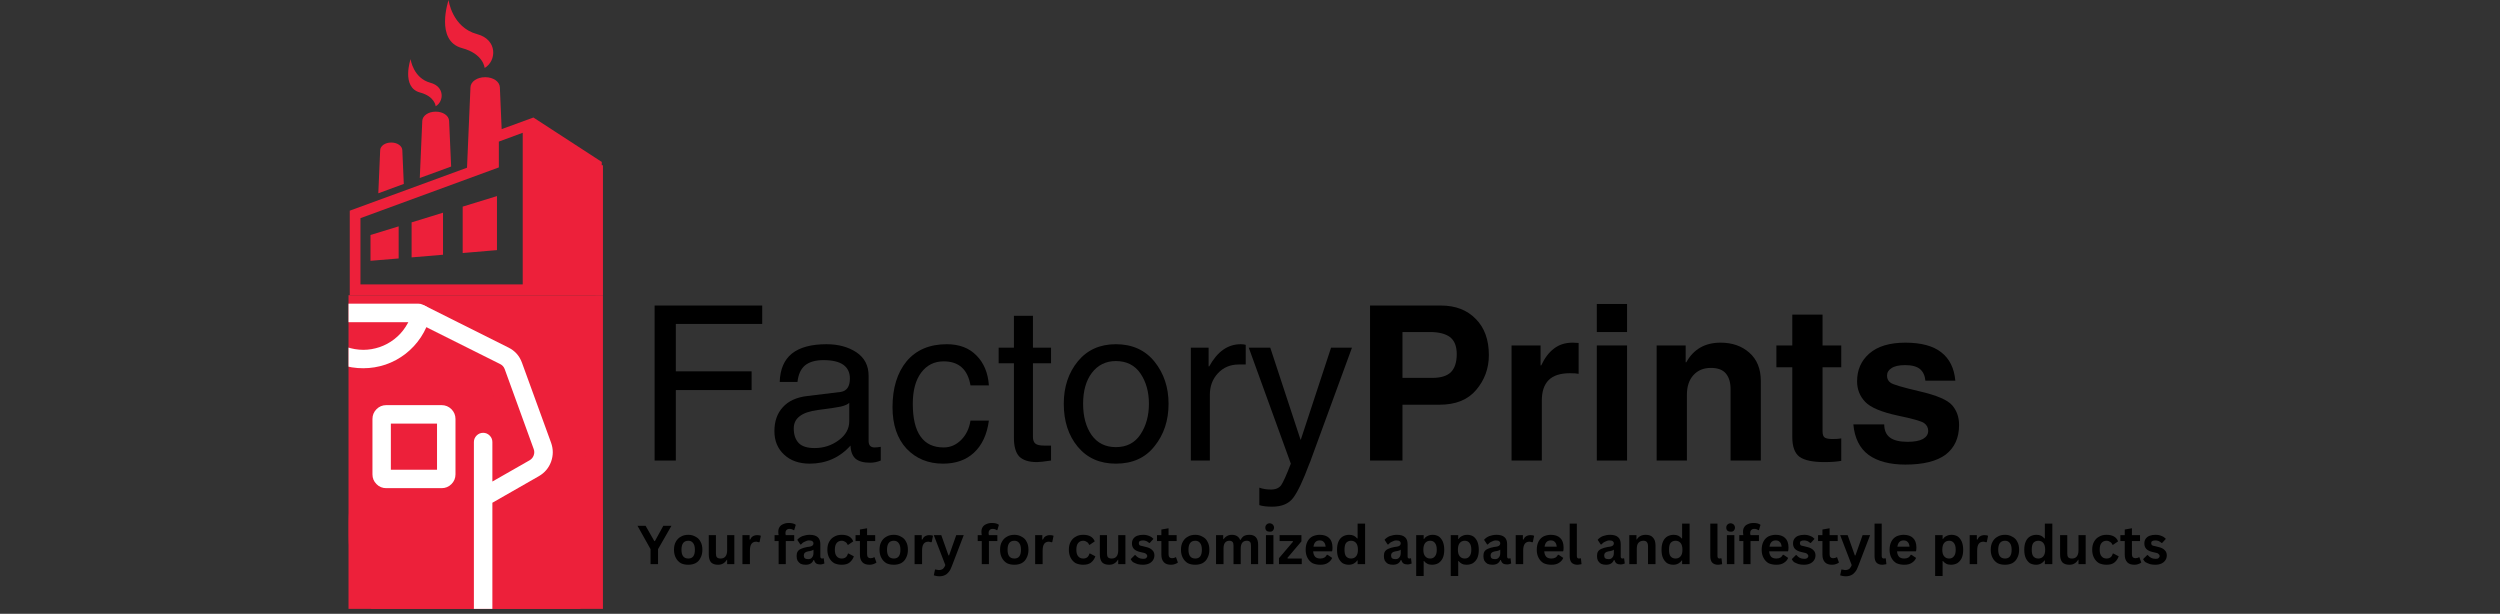 <svg xmlns="http://www.w3.org/2000/svg" xmlns:xlink="http://www.w3.org/1999/xlink" width="167" zoomAndPan="magnify" viewBox="0 0 125.25 30.75" height="41" preserveAspectRatio="xMidYMid meet" version="1.0"><rect x="0" y="0" width="125.25" height="30.75" fill="#333333" stroke="none"/><defs><g/><clipPath id="d8d8488561"><path d="M 17.469 3 L 30.215 3 L 30.215 14.812 L 17.469 14.812 Z M 17.469 3 " clip-rule="nonzero"/></clipPath><clipPath id="53b5faa8fb"><path d="M 17.461 14.789 L 30.207 14.789 L 30.207 30.504 L 17.461 30.504 Z M 17.461 14.789 " clip-rule="nonzero"/></clipPath><clipPath id="3a326acdf7"><path d="M 17.469 19.777 L 30.207 19.777 L 30.207 30.504 L 17.469 30.504 Z M 17.469 19.777 " clip-rule="nonzero"/></clipPath><clipPath id="bf667c6f59"><path d="M 23.836 19.777 C 27.355 19.777 30.207 22.629 30.207 26.145 L 30.207 26.871 C 30.207 30.391 27.355 33.242 23.836 33.242 C 20.32 33.242 17.469 30.391 17.469 26.871 L 17.469 26.145 C 17.469 22.629 20.32 19.777 23.836 19.777 Z M 23.836 19.777 " clip-rule="nonzero"/></clipPath><clipPath id="88e687c21d"><path d="M 17.461 15.215 L 27.832 15.215 L 27.832 30.504 L 17.461 30.504 Z M 17.461 15.215 " clip-rule="nonzero"/></clipPath><clipPath id="e7df3f2eb6"><path d="M 17.461 15.215 L 22 15.215 L 22 19 L 17.461 19 Z M 17.461 15.215 " clip-rule="nonzero"/></clipPath></defs><g clip-path="url(#d8d8488561)"><path fill="#ed203a" d="M 26.188 6.652 L 26.188 14.25 L 18.059 14.25 L 18.059 10.93 L 24.992 8.387 L 24.992 7.094 Z M 24.309 3.867 C 23.898 3.867 23.582 4.09 23.57 4.371 L 23.398 8.402 L 17.523 10.555 L 17.523 14.785 L 30.148 14.785 L 30.148 8.113 L 26.723 5.887 L 25.133 6.469 L 25.043 4.371 C 25.031 4.09 24.715 3.867 24.309 3.867 Z M 24.309 3.867 " fill-opacity="1" fill-rule="evenodd"/></g><path fill="#ed203a" d="M 21.828 5.594 C 21.457 5.594 21.168 5.797 21.156 6.055 L 21.031 8.918 L 22.602 8.344 L 22.5 6.055 C 22.488 5.797 22.203 5.594 21.828 5.594 Z M 21.828 5.594 " fill-opacity="1" fill-rule="evenodd"/><path fill="#ed203a" d="M 19.602 7.141 C 19.293 7.141 19.055 7.312 19.047 7.523 L 18.953 9.684 L 20.23 9.215 L 20.156 7.523 C 20.148 7.312 19.91 7.141 19.602 7.141 Z M 19.602 7.141 " fill-opacity="1" fill-rule="evenodd"/><path fill="#ed203a" d="M 24.281 3.406 C 24.281 3.406 24.23 2.699 23.148 2.41 C 21.777 2.043 22.473 0.004 22.473 0.004 C 22.473 0.004 22.648 1.375 23.906 1.711 C 24.941 1.988 24.879 3.059 24.281 3.406 Z M 24.281 3.406 " fill-opacity="1" fill-rule="nonzero"/><path fill="#ed203a" d="M 21.828 5.324 C 21.828 5.324 21.793 4.832 21.039 4.633 C 20.09 4.375 20.57 2.961 20.57 2.961 C 20.57 2.961 20.695 3.914 21.566 4.148 C 22.285 4.34 22.246 5.082 21.828 5.324 Z M 21.828 5.324 " fill-opacity="1" fill-rule="nonzero"/><path fill="#ed203a" d="M 24.898 9.824 L 24.898 12.531 L 23.18 12.676 L 23.18 10.352 Z M 24.898 9.824 " fill-opacity="1" fill-rule="evenodd"/><path fill="#ed203a" d="M 22.195 10.656 L 22.195 12.762 L 20.621 12.895 L 20.621 11.141 Z M 22.195 10.656 " fill-opacity="1" fill-rule="evenodd"/><path fill="#ed203a" d="M 19.973 11.34 L 19.973 12.949 L 18.562 13.066 L 18.562 11.773 Z M 19.973 11.34 " fill-opacity="1" fill-rule="evenodd"/><path stroke-linecap="butt" transform="matrix(0, -0.09, 0.09, 0, 29.846, 14.789)" fill="none" stroke-linejoin="miter" d="M -0.002 2.017 L 72.324 2.017 " stroke="#ed203a" stroke-width="4" stroke-opacity="1" stroke-miterlimit="4"/><g clip-path="url(#53b5faa8fb)"><path fill="#ed203a" d="M 17.461 14.789 L 30.207 14.789 L 30.207 31.02 L 17.461 31.02 Z M 17.461 14.789 " fill-opacity="1" fill-rule="nonzero"/></g><g clip-path="url(#3a326acdf7)"><g clip-path="url(#bf667c6f59)"><path fill="#ed203a" d="M 17.469 19.777 L 30.207 19.777 L 30.207 33.262 L 17.469 33.262 Z M 17.469 19.777 " fill-opacity="1" fill-rule="nonzero"/></g></g><g clip-path="url(#88e687c21d)"><path fill="#ffffff" d="M 23.281 31.852 L 13.113 31.852 C 12.93 31.852 12.754 31.816 12.582 31.746 C 12.414 31.676 12.262 31.578 12.133 31.445 C 12.004 31.316 11.902 31.168 11.832 30.996 C 11.762 30.828 11.727 30.648 11.727 30.465 L 11.727 25.188 L 9.344 23.828 C 9.07 23.672 8.875 23.445 8.754 23.156 C 8.633 22.863 8.613 22.566 8.695 22.258 L 9.781 18.285 C 9.895 17.867 10.148 17.566 10.543 17.387 L 15.234 15.258 C 15.293 15.227 15.355 15.215 15.426 15.215 L 20.969 15.215 C 21.043 15.215 21.113 15.23 21.176 15.262 L 25.469 17.41 C 25.801 17.574 26.027 17.828 26.152 18.176 L 27.609 22.18 C 27.723 22.5 27.723 22.816 27.609 23.133 C 27.492 23.449 27.285 23.691 26.992 23.859 L 24.668 25.188 L 24.668 30.465 C 24.668 30.648 24.633 30.828 24.562 30.996 C 24.492 31.168 24.391 31.316 24.262 31.445 C 24.129 31.578 23.98 31.676 23.812 31.746 C 23.641 31.816 23.465 31.852 23.281 31.852 Z M 12.652 22.148 L 12.652 30.465 C 12.652 30.594 12.695 30.703 12.785 30.793 C 12.875 30.883 12.984 30.93 13.113 30.93 L 23.281 30.93 C 23.41 30.93 23.516 30.883 23.609 30.793 C 23.699 30.703 23.742 30.594 23.742 30.465 L 23.742 22.148 C 23.742 22.02 23.789 21.91 23.879 21.82 C 23.969 21.73 24.078 21.684 24.207 21.684 C 24.332 21.684 24.441 21.73 24.531 21.82 C 24.621 21.91 24.668 22.02 24.668 22.148 L 24.668 24.125 L 26.535 23.059 C 26.633 23 26.699 22.922 26.738 22.816 C 26.777 22.707 26.777 22.602 26.738 22.496 L 25.285 18.492 C 25.242 18.375 25.164 18.293 25.055 18.238 L 20.859 16.141 L 15.523 16.141 L 10.926 18.23 C 10.793 18.289 10.711 18.387 10.672 18.527 L 9.586 22.504 C 9.523 22.734 9.598 22.906 9.805 23.027 L 11.727 24.125 L 11.727 22.148 C 11.727 22.02 11.773 21.91 11.863 21.82 C 11.953 21.73 12.062 21.684 12.188 21.684 C 12.316 21.684 12.426 21.73 12.516 21.82 C 12.605 21.91 12.652 22.02 12.652 22.148 Z M 12.652 22.148 " fill-opacity="1" fill-rule="nonzero"/></g><g clip-path="url(#e7df3f2eb6)"><path fill="#ffffff" d="M 18.195 18.449 C 17.812 18.449 17.438 18.391 17.074 18.266 C 16.711 18.141 16.379 17.961 16.074 17.727 C 15.773 17.492 15.516 17.211 15.305 16.891 C 15.094 16.57 14.941 16.223 14.848 15.852 C 14.816 15.727 14.832 15.609 14.898 15.5 C 14.961 15.391 15.059 15.32 15.18 15.289 C 15.305 15.258 15.422 15.273 15.531 15.34 C 15.641 15.406 15.711 15.5 15.742 15.625 C 15.812 15.895 15.926 16.148 16.078 16.383 C 16.234 16.617 16.422 16.82 16.645 16.992 C 16.867 17.164 17.109 17.297 17.375 17.387 C 17.641 17.48 17.914 17.523 18.195 17.527 C 18.477 17.527 18.75 17.48 19.016 17.391 C 19.281 17.301 19.527 17.168 19.75 16.996 C 19.973 16.824 20.16 16.621 20.312 16.387 C 20.469 16.152 20.582 15.898 20.652 15.625 C 20.684 15.504 20.754 15.41 20.863 15.344 C 20.973 15.281 21.09 15.262 21.215 15.297 C 21.336 15.328 21.434 15.398 21.496 15.508 C 21.562 15.617 21.578 15.734 21.547 15.855 C 21.453 16.227 21.297 16.574 21.086 16.895 C 20.875 17.215 20.617 17.492 20.316 17.727 C 20.012 17.961 19.68 18.141 19.316 18.266 C 18.953 18.387 18.582 18.449 18.195 18.449 Z M 18.195 18.449 " fill-opacity="1" fill-rule="nonzero"/></g><path fill="#ffffff" d="M 22.125 24.457 L 19.352 24.457 C 19.16 24.457 18.996 24.391 18.863 24.254 C 18.727 24.121 18.66 23.957 18.66 23.766 L 18.66 20.992 C 18.66 20.801 18.727 20.637 18.863 20.5 C 18.996 20.367 19.16 20.297 19.352 20.297 L 22.125 20.297 C 22.316 20.297 22.48 20.367 22.617 20.5 C 22.75 20.637 22.82 20.801 22.82 20.992 L 22.82 23.766 C 22.82 23.957 22.75 24.121 22.617 24.254 C 22.48 24.391 22.316 24.457 22.125 24.457 Z M 19.582 23.535 L 21.895 23.535 L 21.895 21.223 L 19.582 21.223 Z M 19.582 23.535 " fill-opacity="1" fill-rule="nonzero"/><g fill="#000000" fill-opacity="1"><g transform="translate(31.921, 23.073)"><g><path d="M 1.938 0 L 0.875 0 L 0.875 -7.766 L 6.266 -7.766 L 6.266 -6.844 L 1.938 -6.844 L 1.938 -4.469 L 5.734 -4.469 L 5.734 -3.531 L 1.938 -3.531 Z M 1.938 0 "/></g></g></g><g fill="#000000" fill-opacity="1"><g transform="translate(38.392, 23.073)"><g><path d="M 4.156 -2.891 C 4.082 -2.816 3.941 -2.754 3.734 -2.703 C 3.535 -2.66 3.148 -2.602 2.578 -2.531 C 2.172 -2.477 1.867 -2.375 1.672 -2.219 C 1.473 -2.07 1.375 -1.867 1.375 -1.609 C 1.375 -1.297 1.457 -1.051 1.625 -0.875 C 1.789 -0.707 2.055 -0.625 2.422 -0.625 C 2.867 -0.625 3.27 -0.754 3.625 -1.016 C 3.977 -1.273 4.156 -1.594 4.156 -1.969 Z M 0.672 -3.938 C 0.691 -4.57 0.895 -5.047 1.281 -5.359 C 1.676 -5.672 2.254 -5.828 3.016 -5.828 C 3.609 -5.828 4.109 -5.691 4.516 -5.422 C 4.922 -5.148 5.125 -4.758 5.125 -4.25 L 5.125 -0.984 C 5.125 -0.766 5.223 -0.656 5.422 -0.656 C 5.504 -0.656 5.609 -0.664 5.734 -0.688 L 5.734 0 C 5.566 0.07 5.391 0.109 5.203 0.109 C 4.867 0.109 4.625 0.039 4.469 -0.094 C 4.312 -0.238 4.227 -0.457 4.219 -0.75 C 3.676 -0.145 2.992 0.156 2.172 0.156 C 1.641 0.156 1.211 0.004 0.891 -0.297 C 0.566 -0.598 0.406 -0.988 0.406 -1.469 C 0.406 -1.969 0.547 -2.367 0.828 -2.672 C 1.109 -2.984 1.52 -3.172 2.062 -3.234 L 3.734 -3.438 C 4.035 -3.488 4.188 -3.711 4.188 -4.109 C 4.188 -4.41 4.078 -4.641 3.859 -4.797 C 3.641 -4.953 3.305 -5.031 2.859 -5.031 C 2.461 -5.031 2.156 -4.941 1.938 -4.766 C 1.727 -4.586 1.602 -4.312 1.562 -3.938 Z M 0.672 -3.938 "/></g></g></g><g fill="#000000" fill-opacity="1"><g transform="translate(44.34, 23.073)"><g><path d="M 4.281 -3.766 C 4.145 -4.566 3.695 -4.969 2.938 -4.969 C 2.469 -4.969 2.094 -4.781 1.812 -4.406 C 1.531 -4.031 1.391 -3.508 1.391 -2.844 C 1.391 -2.113 1.52 -1.566 1.781 -1.203 C 2.039 -0.836 2.426 -0.656 2.938 -0.656 C 3.27 -0.656 3.562 -0.781 3.812 -1.031 C 4.062 -1.281 4.219 -1.602 4.281 -2 L 5.203 -2 C 5.109 -1.301 4.859 -0.766 4.453 -0.391 C 4.055 -0.023 3.539 0.156 2.906 0.156 C 2.164 0.156 1.555 -0.094 1.078 -0.594 C 0.609 -1.102 0.375 -1.797 0.375 -2.672 C 0.375 -3.629 0.609 -4.395 1.078 -4.969 C 1.555 -5.539 2.227 -5.828 3.094 -5.828 C 3.719 -5.828 4.211 -5.641 4.578 -5.266 C 4.953 -4.891 5.16 -4.391 5.203 -3.766 Z M 4.281 -3.766 "/></g></g></g><g fill="#000000" fill-opacity="1"><g transform="translate(49.891, 23.073)"><g><path d="M 1.859 -4.875 L 1.859 -1.188 C 1.859 -1.039 1.895 -0.93 1.969 -0.859 C 2.051 -0.785 2.195 -0.75 2.406 -0.75 L 2.766 -0.75 L 2.766 0 C 2.422 0.051 2.188 0.078 2.062 0.078 C 1.656 0.078 1.359 -0.016 1.172 -0.203 C 0.992 -0.398 0.906 -0.711 0.906 -1.141 L 0.906 -4.875 L 0.141 -4.875 L 0.141 -5.656 L 0.906 -5.656 L 0.906 -7.25 L 1.859 -7.25 L 1.859 -5.656 L 2.766 -5.656 L 2.766 -4.875 Z M 1.859 -4.875 "/></g></g></g><g fill="#000000" fill-opacity="1"><g transform="translate(52.889, 23.073)"><g><path d="M 1.375 -2.844 C 1.375 -2.207 1.516 -1.688 1.797 -1.281 C 2.086 -0.875 2.492 -0.672 3.016 -0.672 C 3.555 -0.672 3.969 -0.883 4.25 -1.312 C 4.531 -1.738 4.672 -2.25 4.672 -2.844 C 4.672 -3.438 4.531 -3.941 4.25 -4.359 C 3.969 -4.773 3.555 -4.984 3.016 -4.984 C 2.516 -4.984 2.113 -4.785 1.812 -4.391 C 1.52 -4.004 1.375 -3.488 1.375 -2.844 Z M 0.406 -2.844 C 0.406 -3.688 0.641 -4.395 1.109 -4.969 C 1.578 -5.539 2.211 -5.828 3.016 -5.828 C 3.836 -5.828 4.484 -5.535 4.953 -4.953 C 5.422 -4.367 5.656 -3.664 5.656 -2.844 C 5.656 -2.008 5.422 -1.301 4.953 -0.719 C 4.492 -0.133 3.848 0.156 3.016 0.156 C 2.211 0.156 1.578 -0.125 1.109 -0.688 C 0.641 -1.25 0.406 -1.969 0.406 -2.844 Z M 0.406 -2.844 "/></g></g></g><g fill="#000000" fill-opacity="1"><g transform="translate(58.942, 23.073)"><g><path d="M 1.672 0 L 0.719 0 L 0.719 -5.656 L 1.609 -5.656 L 1.609 -4.719 L 1.641 -4.719 C 2.047 -5.457 2.57 -5.828 3.219 -5.828 C 3.32 -5.828 3.406 -5.816 3.469 -5.797 L 3.469 -4.812 L 3.125 -4.812 C 2.695 -4.812 2.348 -4.664 2.078 -4.375 C 1.805 -4.082 1.672 -3.723 1.672 -3.297 Z M 1.672 0 "/></g></g></g><g fill="#000000" fill-opacity="1"><g transform="translate(62.468, 23.073)"><g><path d="M 4.219 -5.656 L 5.266 -5.656 L 3.234 -0.109 C 3.203 -0.004 3.164 0.086 3.125 0.172 C 2.82 0.992 2.555 1.555 2.328 1.859 C 2.109 2.16 1.754 2.312 1.266 2.312 C 0.992 2.312 0.781 2.285 0.625 2.234 L 0.625 1.359 C 0.801 1.422 0.992 1.453 1.203 1.453 C 1.441 1.453 1.613 1.379 1.719 1.234 C 1.82 1.086 1.984 0.727 2.203 0.156 L 0.094 -5.656 L 1.172 -5.656 L 2.688 -1.047 L 2.703 -1.047 Z M 4.219 -5.656 "/></g></g></g><g fill="#000000" fill-opacity="1"><g transform="translate(67.842, 23.073)"><g><path d="M 3.922 -4.141 C 4.336 -4.141 4.645 -4.234 4.844 -4.422 C 5.039 -4.617 5.141 -4.922 5.141 -5.328 C 5.141 -5.734 5.023 -6.02 4.797 -6.188 C 4.578 -6.352 4.242 -6.438 3.797 -6.438 L 2.422 -6.438 L 2.422 -4.141 Z M 2.422 0 L 0.797 0 L 0.797 -7.766 L 4.344 -7.766 C 5.082 -7.766 5.664 -7.539 6.094 -7.094 C 6.531 -6.656 6.75 -6.051 6.75 -5.281 C 6.75 -4.613 6.535 -4.031 6.109 -3.531 C 5.691 -3.039 5.082 -2.797 4.281 -2.797 L 2.422 -2.797 Z M 2.422 0 "/></g></g></g><g fill="#000000" fill-opacity="1"><g transform="translate(74.995, 23.073)"><g><path d="M 0.734 -5.766 L 2.188 -5.766 L 2.188 -4.766 L 2.219 -4.766 C 2.395 -5.141 2.609 -5.422 2.859 -5.609 C 3.109 -5.805 3.422 -5.906 3.797 -5.906 C 3.891 -5.906 3.988 -5.898 4.094 -5.891 L 4.094 -4.344 C 4.02 -4.363 3.875 -4.375 3.656 -4.375 C 3.176 -4.375 2.82 -4.258 2.594 -4.031 C 2.363 -3.801 2.25 -3.457 2.25 -3 L 2.25 0 L 0.734 0 Z M 0.734 -5.766 "/></g></g></g><g fill="#000000" fill-opacity="1"><g transform="translate(79.266, 23.073)"><g><path d="M 2.25 -6.438 L 0.734 -6.438 L 0.734 -7.844 L 2.25 -7.844 Z M 2.25 -5.766 L 2.25 0 L 0.734 0 L 0.734 -5.766 Z M 2.25 -5.766 "/></g></g></g><g fill="#000000" fill-opacity="1"><g transform="translate(82.264, 23.073)"><g><path d="M 5.953 0 L 4.438 0 L 4.438 -3.578 C 4.438 -3.91 4.359 -4.172 4.203 -4.359 C 4.047 -4.547 3.797 -4.641 3.453 -4.641 C 3.086 -4.641 2.797 -4.52 2.578 -4.281 C 2.359 -4.039 2.25 -3.711 2.25 -3.297 L 2.25 0 L 0.734 0 L 0.734 -5.766 L 2.188 -5.766 L 2.188 -4.922 L 2.219 -4.922 C 2.582 -5.578 3.156 -5.906 3.938 -5.906 C 4.52 -5.906 5 -5.738 5.375 -5.406 C 5.758 -5.07 5.953 -4.598 5.953 -3.984 Z M 5.953 0 "/></g></g></g><g fill="#000000" fill-opacity="1"><g transform="translate(88.872, 23.073)"><g><path d="M 2.438 -5.766 L 3.375 -5.766 L 3.375 -4.672 L 2.438 -4.672 L 2.438 -1.453 C 2.438 -1.297 2.477 -1.191 2.562 -1.141 C 2.645 -1.098 2.77 -1.078 2.938 -1.078 C 3.113 -1.078 3.258 -1.086 3.375 -1.109 L 3.375 0.016 C 3.156 0.055 2.879 0.078 2.547 0.078 C 1.953 0.078 1.531 -0.008 1.281 -0.188 C 1.039 -0.375 0.922 -0.703 0.922 -1.172 L 0.922 -4.672 L 0.125 -4.672 L 0.125 -5.766 L 0.922 -5.766 L 0.922 -7.312 L 2.438 -7.312 Z M 2.438 -5.766 "/></g></g></g><g fill="#000000" fill-opacity="1"><g transform="translate(92.509, 23.073)"><g><path d="M 3.953 -4 C 3.93 -4.25 3.844 -4.441 3.688 -4.578 C 3.531 -4.711 3.281 -4.781 2.938 -4.781 C 2.625 -4.781 2.395 -4.727 2.25 -4.625 C 2.102 -4.531 2.031 -4.406 2.031 -4.25 C 2.031 -4.094 2.094 -3.973 2.219 -3.891 C 2.344 -3.805 2.82 -3.664 3.656 -3.469 C 4.52 -3.27 5.066 -3.035 5.297 -2.766 C 5.523 -2.504 5.641 -2.176 5.641 -1.781 C 5.641 -1.133 5.414 -0.641 4.969 -0.297 C 4.52 0.035 3.848 0.203 2.953 0.203 C 2.172 0.203 1.555 0.039 1.109 -0.281 C 0.66 -0.613 0.406 -1.125 0.344 -1.812 L 1.891 -1.812 C 1.891 -1.52 1.984 -1.301 2.172 -1.156 C 2.367 -1.008 2.664 -0.938 3.062 -0.938 C 3.395 -0.938 3.648 -0.984 3.828 -1.078 C 4.004 -1.18 4.094 -1.316 4.094 -1.484 C 4.094 -1.648 4.023 -1.781 3.891 -1.875 C 3.766 -1.969 3.328 -2.094 2.578 -2.25 C 1.754 -2.426 1.207 -2.656 0.938 -2.938 C 0.664 -3.227 0.531 -3.57 0.531 -3.969 C 0.531 -4.539 0.734 -5.004 1.141 -5.359 C 1.555 -5.723 2.16 -5.906 2.953 -5.906 C 3.742 -5.906 4.344 -5.742 4.75 -5.422 C 5.164 -5.098 5.398 -4.625 5.453 -4 Z M 3.953 -4 "/></g></g></g><g fill="#000000" fill-opacity="1"><g transform="translate(31.921, 28.263)"><g><path d="M 1.047 0 L 0.672 0 L 0.672 -0.75 L 0.016 -1.922 L 0.422 -1.922 L 0.859 -1.156 L 0.891 -1.156 L 1.312 -1.922 L 1.719 -1.922 L 1.047 -0.75 Z M 1.047 0 "/></g></g><g transform="translate(33.642, 28.263)"><g><path d="M 0.844 0.031 C 0.695 0.031 0.57 0.004 0.469 -0.047 C 0.363 -0.109 0.281 -0.195 0.219 -0.312 C 0.156 -0.426 0.125 -0.562 0.125 -0.719 C 0.125 -0.883 0.156 -1.02 0.219 -1.125 C 0.281 -1.238 0.363 -1.32 0.469 -1.375 C 0.57 -1.438 0.695 -1.469 0.844 -1.469 C 0.977 -1.469 1.098 -1.438 1.203 -1.375 C 1.316 -1.32 1.398 -1.238 1.453 -1.125 C 1.516 -1.02 1.547 -0.883 1.547 -0.719 C 1.547 -0.562 1.516 -0.426 1.453 -0.312 C 1.398 -0.195 1.316 -0.109 1.203 -0.047 C 1.098 0.004 0.977 0.031 0.844 0.031 Z M 0.844 -0.281 C 1.062 -0.281 1.172 -0.426 1.172 -0.719 C 1.172 -0.875 1.141 -0.988 1.078 -1.062 C 1.023 -1.133 0.945 -1.172 0.844 -1.172 C 0.613 -1.172 0.5 -1.02 0.5 -0.719 C 0.5 -0.426 0.613 -0.281 0.844 -0.281 Z M 0.844 -0.281 "/></g></g><g transform="translate(35.321, 28.263)"><g><path d="M 0.656 0.031 C 0.5 0.031 0.379 -0.008 0.297 -0.094 C 0.223 -0.188 0.188 -0.316 0.188 -0.484 L 0.188 -1.453 L 0.547 -1.453 L 0.547 -0.531 C 0.547 -0.445 0.562 -0.383 0.594 -0.344 C 0.633 -0.301 0.695 -0.281 0.781 -0.281 C 0.883 -0.281 0.961 -0.312 1.016 -0.375 C 1.078 -0.445 1.109 -0.551 1.109 -0.688 L 1.109 -1.453 L 1.469 -1.453 L 1.469 0 L 1.109 0 L 1.109 -0.219 L 1.094 -0.219 C 1.039 -0.133 0.977 -0.07 0.906 -0.031 C 0.844 0.008 0.758 0.031 0.656 0.031 Z M 0.656 0.031 "/></g></g><g transform="translate(36.993, 28.263)"><g><path d="M 0.203 0 L 0.203 -1.453 L 0.562 -1.453 L 0.562 -1.234 L 0.594 -1.234 C 0.625 -1.305 0.664 -1.359 0.719 -1.391 C 0.781 -1.43 0.852 -1.453 0.938 -1.453 C 1.02 -1.453 1.082 -1.441 1.125 -1.422 L 1.062 -1.109 L 1.031 -1.094 C 1.008 -1.102 0.988 -1.109 0.969 -1.109 C 0.945 -1.117 0.922 -1.125 0.891 -1.125 C 0.785 -1.125 0.707 -1.086 0.656 -1.016 C 0.602 -0.941 0.578 -0.828 0.578 -0.672 L 0.578 0 Z M 0.203 0 "/></g></g><g transform="translate(38.127, 28.263)"><g/></g><g transform="translate(38.759, 28.263)"><g><path d="M 0.25 0 L 0.25 -1.156 L 0.047 -1.156 L 0.047 -1.453 L 0.25 -1.453 C 0.238 -1.516 0.234 -1.57 0.234 -1.625 C 0.234 -1.719 0.254 -1.797 0.297 -1.859 C 0.336 -1.922 0.395 -1.969 0.469 -2 C 0.551 -2.039 0.645 -2.062 0.75 -2.062 C 0.914 -2.062 1.035 -2.031 1.109 -1.969 L 1.031 -1.703 L 1 -1.703 C 0.945 -1.742 0.879 -1.766 0.797 -1.766 C 0.723 -1.766 0.672 -1.742 0.641 -1.703 C 0.609 -1.672 0.594 -1.629 0.594 -1.578 C 0.594 -1.555 0.594 -1.535 0.594 -1.516 C 0.602 -1.492 0.609 -1.473 0.609 -1.453 L 1.031 -1.453 L 1.031 -1.156 L 0.609 -1.156 L 0.609 0 Z M 0.25 0 "/></g></g><g transform="translate(39.802, 28.263)"><g><path d="M 0.562 0.031 C 0.469 0.031 0.383 0.016 0.312 -0.016 C 0.25 -0.055 0.195 -0.109 0.156 -0.172 C 0.125 -0.234 0.109 -0.312 0.109 -0.406 C 0.109 -0.5 0.125 -0.57 0.156 -0.625 C 0.195 -0.688 0.254 -0.734 0.328 -0.766 C 0.41 -0.805 0.516 -0.836 0.641 -0.859 C 0.723 -0.867 0.785 -0.879 0.828 -0.891 C 0.879 -0.91 0.91 -0.93 0.922 -0.953 C 0.941 -0.973 0.953 -1.004 0.953 -1.047 C 0.953 -1.086 0.938 -1.117 0.906 -1.141 C 0.875 -1.172 0.816 -1.188 0.734 -1.188 C 0.66 -1.188 0.586 -1.164 0.516 -1.125 C 0.441 -1.094 0.379 -1.047 0.328 -0.984 L 0.297 -0.984 L 0.141 -1.219 C 0.211 -1.301 0.301 -1.363 0.406 -1.406 C 0.52 -1.445 0.641 -1.469 0.766 -1.469 C 0.953 -1.469 1.086 -1.426 1.172 -1.344 C 1.254 -1.27 1.297 -1.156 1.297 -1 L 1.297 -0.375 C 1.297 -0.312 1.328 -0.281 1.391 -0.281 C 1.41 -0.281 1.43 -0.285 1.453 -0.297 L 1.469 -0.281 L 1.5 -0.031 C 1.477 -0.02 1.445 -0.008 1.406 0 C 1.375 0.008 1.336 0.016 1.297 0.016 C 1.211 0.016 1.145 0 1.094 -0.031 C 1.039 -0.07 1.004 -0.129 0.984 -0.203 L 0.953 -0.203 C 0.891 -0.047 0.758 0.031 0.562 0.031 Z M 0.688 -0.25 C 0.77 -0.25 0.832 -0.273 0.875 -0.328 C 0.926 -0.379 0.953 -0.457 0.953 -0.562 L 0.953 -0.719 L 0.938 -0.719 C 0.914 -0.695 0.883 -0.68 0.844 -0.672 C 0.812 -0.66 0.758 -0.648 0.688 -0.641 C 0.613 -0.629 0.555 -0.602 0.516 -0.562 C 0.484 -0.531 0.469 -0.488 0.469 -0.438 C 0.469 -0.375 0.484 -0.328 0.516 -0.297 C 0.555 -0.266 0.613 -0.25 0.688 -0.25 Z M 0.688 -0.25 "/></g></g><g transform="translate(41.326, 28.263)"><g><path d="M 0.844 0.031 C 0.707 0.031 0.582 0.004 0.469 -0.047 C 0.363 -0.109 0.281 -0.195 0.219 -0.312 C 0.156 -0.426 0.125 -0.562 0.125 -0.719 C 0.125 -0.883 0.156 -1.02 0.219 -1.125 C 0.281 -1.238 0.363 -1.32 0.469 -1.375 C 0.57 -1.438 0.695 -1.469 0.844 -1.469 C 1.145 -1.469 1.336 -1.359 1.422 -1.141 L 1.172 -0.969 L 1.141 -0.969 C 1.117 -1.031 1.082 -1.078 1.031 -1.109 C 0.977 -1.148 0.914 -1.172 0.844 -1.172 C 0.738 -1.172 0.656 -1.133 0.594 -1.062 C 0.531 -0.988 0.5 -0.875 0.5 -0.719 C 0.5 -0.57 0.531 -0.461 0.594 -0.391 C 0.656 -0.316 0.738 -0.281 0.844 -0.281 C 0.926 -0.281 0.992 -0.301 1.047 -0.344 C 1.098 -0.383 1.133 -0.445 1.156 -0.531 L 1.188 -0.531 L 1.453 -0.391 C 1.41 -0.266 1.336 -0.16 1.234 -0.078 C 1.141 -0.004 1.008 0.031 0.844 0.031 Z M 0.844 0.031 "/></g></g><g transform="translate(42.816, 28.263)"><g><path d="M 1 -0.344 L 1.094 -0.078 C 1.051 -0.047 1 -0.02 0.938 0 C 0.883 0.02 0.82 0.031 0.75 0.031 C 0.594 0.031 0.473 -0.008 0.391 -0.094 C 0.305 -0.188 0.266 -0.312 0.266 -0.469 L 0.266 -1.156 L 0.047 -1.156 L 0.047 -1.453 L 0.266 -1.453 L 0.266 -1.734 L 0.625 -1.797 L 0.625 -1.453 L 1.031 -1.453 L 1.031 -1.156 L 0.625 -1.156 L 0.625 -0.5 C 0.625 -0.426 0.641 -0.375 0.672 -0.344 C 0.703 -0.312 0.742 -0.297 0.797 -0.297 C 0.867 -0.297 0.926 -0.312 0.969 -0.344 Z M 1 -0.344 "/></g></g><g transform="translate(43.939, 28.263)"><g><path d="M 0.844 0.031 C 0.695 0.031 0.57 0.004 0.469 -0.047 C 0.363 -0.109 0.281 -0.195 0.219 -0.312 C 0.156 -0.426 0.125 -0.562 0.125 -0.719 C 0.125 -0.883 0.156 -1.02 0.219 -1.125 C 0.281 -1.238 0.363 -1.32 0.469 -1.375 C 0.57 -1.438 0.695 -1.469 0.844 -1.469 C 0.977 -1.469 1.098 -1.438 1.203 -1.375 C 1.316 -1.32 1.398 -1.238 1.453 -1.125 C 1.516 -1.02 1.547 -0.883 1.547 -0.719 C 1.547 -0.562 1.516 -0.426 1.453 -0.312 C 1.398 -0.195 1.316 -0.109 1.203 -0.047 C 1.098 0.004 0.977 0.031 0.844 0.031 Z M 0.844 -0.281 C 1.062 -0.281 1.172 -0.426 1.172 -0.719 C 1.172 -0.875 1.141 -0.988 1.078 -1.062 C 1.023 -1.133 0.945 -1.172 0.844 -1.172 C 0.613 -1.172 0.5 -1.02 0.5 -0.719 C 0.5 -0.426 0.613 -0.281 0.844 -0.281 Z M 0.844 -0.281 "/></g></g><g transform="translate(45.618, 28.263)"><g><path d="M 0.203 0 L 0.203 -1.453 L 0.562 -1.453 L 0.562 -1.234 L 0.594 -1.234 C 0.625 -1.305 0.664 -1.359 0.719 -1.391 C 0.781 -1.43 0.852 -1.453 0.938 -1.453 C 1.02 -1.453 1.082 -1.441 1.125 -1.422 L 1.062 -1.109 L 1.031 -1.094 C 1.008 -1.102 0.988 -1.109 0.969 -1.109 C 0.945 -1.117 0.922 -1.125 0.891 -1.125 C 0.785 -1.125 0.707 -1.086 0.656 -1.016 C 0.602 -0.941 0.578 -0.828 0.578 -0.672 L 0.578 0 Z M 0.203 0 "/></g></g><g transform="translate(46.752, 28.263)"><g><path d="M 0.312 0.609 C 0.258 0.609 0.207 0.602 0.156 0.594 C 0.102 0.582 0.062 0.57 0.031 0.562 L 0.094 0.266 L 0.109 0.266 C 0.129 0.273 0.156 0.281 0.188 0.281 C 0.219 0.289 0.254 0.297 0.297 0.297 C 0.348 0.297 0.395 0.285 0.438 0.266 C 0.477 0.254 0.508 0.227 0.531 0.188 C 0.562 0.156 0.586 0.109 0.609 0.047 L 0.031 -1.453 L 0.406 -1.453 L 0.766 -0.438 L 0.797 -0.438 L 1.156 -1.453 L 1.531 -1.453 L 0.938 0.094 C 0.895 0.219 0.844 0.316 0.781 0.391 C 0.727 0.461 0.664 0.516 0.594 0.547 C 0.52 0.586 0.426 0.609 0.312 0.609 Z M 0.312 0.609 "/></g></g><g transform="translate(48.303, 28.263)"><g/></g><g transform="translate(48.936, 28.263)"><g><path d="M 0.25 0 L 0.25 -1.156 L 0.047 -1.156 L 0.047 -1.453 L 0.25 -1.453 C 0.238 -1.516 0.234 -1.57 0.234 -1.625 C 0.234 -1.719 0.254 -1.797 0.297 -1.859 C 0.336 -1.922 0.395 -1.969 0.469 -2 C 0.551 -2.039 0.645 -2.062 0.75 -2.062 C 0.914 -2.062 1.035 -2.031 1.109 -1.969 L 1.031 -1.703 L 1 -1.703 C 0.945 -1.742 0.879 -1.766 0.797 -1.766 C 0.723 -1.766 0.672 -1.742 0.641 -1.703 C 0.609 -1.672 0.594 -1.629 0.594 -1.578 C 0.594 -1.555 0.594 -1.535 0.594 -1.516 C 0.602 -1.492 0.609 -1.473 0.609 -1.453 L 1.031 -1.453 L 1.031 -1.156 L 0.609 -1.156 L 0.609 0 Z M 0.25 0 "/></g></g><g transform="translate(49.979, 28.263)"><g><path d="M 0.844 0.031 C 0.695 0.031 0.57 0.004 0.469 -0.047 C 0.363 -0.109 0.281 -0.195 0.219 -0.312 C 0.156 -0.426 0.125 -0.562 0.125 -0.719 C 0.125 -0.883 0.156 -1.02 0.219 -1.125 C 0.281 -1.238 0.363 -1.32 0.469 -1.375 C 0.57 -1.438 0.695 -1.469 0.844 -1.469 C 0.977 -1.469 1.098 -1.438 1.203 -1.375 C 1.316 -1.32 1.398 -1.238 1.453 -1.125 C 1.516 -1.02 1.547 -0.883 1.547 -0.719 C 1.547 -0.562 1.516 -0.426 1.453 -0.312 C 1.398 -0.195 1.316 -0.109 1.203 -0.047 C 1.098 0.004 0.977 0.031 0.844 0.031 Z M 0.844 -0.281 C 1.062 -0.281 1.172 -0.426 1.172 -0.719 C 1.172 -0.875 1.141 -0.988 1.078 -1.062 C 1.023 -1.133 0.945 -1.172 0.844 -1.172 C 0.613 -1.172 0.5 -1.02 0.5 -0.719 C 0.5 -0.426 0.613 -0.281 0.844 -0.281 Z M 0.844 -0.281 "/></g></g><g transform="translate(51.658, 28.263)"><g><path d="M 0.203 0 L 0.203 -1.453 L 0.562 -1.453 L 0.562 -1.234 L 0.594 -1.234 C 0.625 -1.305 0.664 -1.359 0.719 -1.391 C 0.781 -1.43 0.852 -1.453 0.938 -1.453 C 1.02 -1.453 1.082 -1.441 1.125 -1.422 L 1.062 -1.109 L 1.031 -1.094 C 1.008 -1.102 0.988 -1.109 0.969 -1.109 C 0.945 -1.117 0.922 -1.125 0.891 -1.125 C 0.785 -1.125 0.707 -1.086 0.656 -1.016 C 0.602 -0.941 0.578 -0.828 0.578 -0.672 L 0.578 0 Z M 0.203 0 "/></g></g><g transform="translate(52.792, 28.263)"><g/></g><g transform="translate(53.425, 28.263)"><g><path d="M 0.844 0.031 C 0.707 0.031 0.582 0.004 0.469 -0.047 C 0.363 -0.109 0.281 -0.195 0.219 -0.312 C 0.156 -0.426 0.125 -0.562 0.125 -0.719 C 0.125 -0.883 0.156 -1.02 0.219 -1.125 C 0.281 -1.238 0.363 -1.32 0.469 -1.375 C 0.57 -1.438 0.695 -1.469 0.844 -1.469 C 1.145 -1.469 1.336 -1.359 1.422 -1.141 L 1.172 -0.969 L 1.141 -0.969 C 1.117 -1.031 1.082 -1.078 1.031 -1.109 C 0.977 -1.148 0.914 -1.172 0.844 -1.172 C 0.738 -1.172 0.656 -1.133 0.594 -1.062 C 0.531 -0.988 0.5 -0.875 0.5 -0.719 C 0.5 -0.57 0.531 -0.461 0.594 -0.391 C 0.656 -0.316 0.738 -0.281 0.844 -0.281 C 0.926 -0.281 0.992 -0.301 1.047 -0.344 C 1.098 -0.383 1.133 -0.445 1.156 -0.531 L 1.188 -0.531 L 1.453 -0.391 C 1.41 -0.266 1.336 -0.16 1.234 -0.078 C 1.141 -0.004 1.008 0.031 0.844 0.031 Z M 0.844 0.031 "/></g></g><g transform="translate(54.914, 28.263)"><g><path d="M 0.656 0.031 C 0.5 0.031 0.379 -0.008 0.297 -0.094 C 0.223 -0.188 0.188 -0.316 0.188 -0.484 L 0.188 -1.453 L 0.547 -1.453 L 0.547 -0.531 C 0.547 -0.445 0.562 -0.383 0.594 -0.344 C 0.633 -0.301 0.695 -0.281 0.781 -0.281 C 0.883 -0.281 0.961 -0.312 1.016 -0.375 C 1.078 -0.445 1.109 -0.551 1.109 -0.688 L 1.109 -1.453 L 1.469 -1.453 L 1.469 0 L 1.109 0 L 1.109 -0.219 L 1.094 -0.219 C 1.039 -0.133 0.977 -0.07 0.906 -0.031 C 0.844 0.008 0.758 0.031 0.656 0.031 Z M 0.656 0.031 "/></g></g><g transform="translate(56.586, 28.263)"><g><path d="M 0.672 0.031 C 0.578 0.031 0.488 0.02 0.406 0 C 0.32 -0.031 0.25 -0.062 0.188 -0.094 C 0.133 -0.133 0.094 -0.188 0.062 -0.25 L 0.266 -0.453 L 0.297 -0.453 C 0.348 -0.391 0.406 -0.344 0.469 -0.312 C 0.531 -0.281 0.602 -0.266 0.688 -0.266 C 0.75 -0.266 0.797 -0.273 0.828 -0.297 C 0.867 -0.328 0.891 -0.363 0.891 -0.406 C 0.891 -0.445 0.875 -0.477 0.844 -0.5 C 0.82 -0.531 0.785 -0.551 0.734 -0.562 L 0.531 -0.609 C 0.395 -0.641 0.289 -0.691 0.219 -0.766 C 0.156 -0.836 0.125 -0.926 0.125 -1.031 C 0.125 -1.125 0.145 -1.203 0.188 -1.266 C 0.238 -1.336 0.305 -1.391 0.391 -1.422 C 0.473 -1.453 0.57 -1.469 0.688 -1.469 C 0.812 -1.469 0.914 -1.445 1 -1.406 C 1.082 -1.375 1.148 -1.328 1.203 -1.266 L 1.016 -1.062 L 0.984 -1.062 C 0.941 -1.102 0.895 -1.133 0.844 -1.156 C 0.789 -1.176 0.738 -1.188 0.688 -1.188 C 0.539 -1.188 0.469 -1.145 0.469 -1.062 C 0.469 -1.02 0.477 -0.984 0.5 -0.953 C 0.531 -0.93 0.578 -0.914 0.641 -0.906 L 0.828 -0.859 C 0.973 -0.828 1.078 -0.773 1.141 -0.703 C 1.211 -0.641 1.25 -0.551 1.25 -0.438 C 1.25 -0.344 1.223 -0.258 1.172 -0.188 C 1.129 -0.125 1.066 -0.07 0.984 -0.031 C 0.898 0.008 0.797 0.031 0.672 0.031 Z M 0.672 0.031 "/></g></g><g transform="translate(57.919, 28.263)"><g><path d="M 1 -0.344 L 1.094 -0.078 C 1.051 -0.047 1 -0.02 0.938 0 C 0.883 0.02 0.82 0.031 0.75 0.031 C 0.594 0.031 0.473 -0.008 0.391 -0.094 C 0.305 -0.188 0.266 -0.312 0.266 -0.469 L 0.266 -1.156 L 0.047 -1.156 L 0.047 -1.453 L 0.266 -1.453 L 0.266 -1.734 L 0.625 -1.797 L 0.625 -1.453 L 1.031 -1.453 L 1.031 -1.156 L 0.625 -1.156 L 0.625 -0.5 C 0.625 -0.426 0.641 -0.375 0.672 -0.344 C 0.703 -0.312 0.742 -0.297 0.797 -0.297 C 0.867 -0.297 0.926 -0.312 0.969 -0.344 Z M 1 -0.344 "/></g></g><g transform="translate(59.042, 28.263)"><g><path d="M 0.844 0.031 C 0.695 0.031 0.57 0.004 0.469 -0.047 C 0.363 -0.109 0.281 -0.195 0.219 -0.312 C 0.156 -0.426 0.125 -0.562 0.125 -0.719 C 0.125 -0.883 0.156 -1.02 0.219 -1.125 C 0.281 -1.238 0.363 -1.32 0.469 -1.375 C 0.57 -1.438 0.695 -1.469 0.844 -1.469 C 0.977 -1.469 1.098 -1.438 1.203 -1.375 C 1.316 -1.32 1.398 -1.238 1.453 -1.125 C 1.516 -1.02 1.547 -0.883 1.547 -0.719 C 1.547 -0.562 1.516 -0.426 1.453 -0.312 C 1.398 -0.195 1.316 -0.109 1.203 -0.047 C 1.098 0.004 0.977 0.031 0.844 0.031 Z M 0.844 -0.281 C 1.062 -0.281 1.172 -0.426 1.172 -0.719 C 1.172 -0.875 1.141 -0.988 1.078 -1.062 C 1.023 -1.133 0.945 -1.172 0.844 -1.172 C 0.613 -1.172 0.5 -1.02 0.5 -0.719 C 0.5 -0.426 0.613 -0.281 0.844 -0.281 Z M 0.844 -0.281 "/></g></g><g transform="translate(60.721, 28.263)"><g><path d="M 0.203 0 L 0.203 -1.453 L 0.562 -1.453 L 0.562 -1.25 L 0.578 -1.25 C 0.629 -1.32 0.688 -1.375 0.75 -1.406 C 0.812 -1.445 0.895 -1.469 1 -1.469 C 1.102 -1.469 1.188 -1.445 1.25 -1.406 C 1.32 -1.363 1.375 -1.301 1.406 -1.219 L 1.438 -1.219 C 1.477 -1.301 1.531 -1.363 1.594 -1.406 C 1.664 -1.445 1.758 -1.469 1.875 -1.469 C 2.164 -1.469 2.312 -1.301 2.312 -0.969 L 2.312 0 L 1.953 0 L 1.953 -0.922 C 1.953 -1.016 1.938 -1.078 1.906 -1.109 C 1.875 -1.148 1.82 -1.172 1.75 -1.172 C 1.539 -1.172 1.438 -1.035 1.438 -0.766 L 1.438 0 L 1.078 0 L 1.078 -0.922 C 1.078 -1.016 1.062 -1.078 1.031 -1.109 C 1 -1.148 0.945 -1.172 0.875 -1.172 C 0.781 -1.172 0.707 -1.141 0.656 -1.078 C 0.602 -1.016 0.578 -0.914 0.578 -0.781 L 0.578 0 Z M 0.203 0 "/></g></g><g transform="translate(63.221, 28.263)"><g><path d="M 0.391 -1.625 C 0.328 -1.625 0.273 -1.641 0.234 -1.672 C 0.191 -1.711 0.172 -1.766 0.172 -1.828 C 0.172 -1.891 0.191 -1.941 0.234 -1.984 C 0.273 -2.023 0.328 -2.047 0.391 -2.047 C 0.43 -2.047 0.469 -2.035 0.5 -2.016 C 0.539 -1.992 0.566 -1.969 0.578 -1.938 C 0.598 -1.906 0.609 -1.867 0.609 -1.828 C 0.609 -1.785 0.598 -1.75 0.578 -1.719 C 0.566 -1.688 0.539 -1.66 0.5 -1.641 C 0.469 -1.629 0.43 -1.625 0.391 -1.625 Z M 0.203 0 L 0.203 -1.453 L 0.578 -1.453 L 0.578 0 Z M 0.203 0 "/></g></g><g transform="translate(63.999, 28.263)"><g><path d="M 1.219 0 L 0.078 0 L 0.078 -0.297 L 0.781 -1.125 L 0.766 -1.156 L 0.109 -1.156 L 0.109 -1.453 L 1.203 -1.453 L 1.203 -1.141 L 0.5 -0.312 L 0.516 -0.281 L 1.219 -0.281 Z M 1.219 0 "/></g></g><g transform="translate(65.289, 28.263)"><g><path d="M 1.438 -0.641 L 0.5 -0.641 C 0.508 -0.516 0.547 -0.422 0.609 -0.359 C 0.672 -0.305 0.754 -0.281 0.859 -0.281 C 0.941 -0.281 1.008 -0.297 1.062 -0.328 C 1.113 -0.359 1.156 -0.406 1.188 -0.469 L 1.219 -0.469 L 1.453 -0.312 C 1.41 -0.207 1.336 -0.125 1.234 -0.062 C 1.141 0 1.016 0.031 0.859 0.031 C 0.711 0.031 0.582 0.004 0.469 -0.047 C 0.363 -0.109 0.281 -0.195 0.219 -0.312 C 0.156 -0.426 0.125 -0.562 0.125 -0.719 C 0.125 -0.883 0.156 -1.023 0.219 -1.141 C 0.281 -1.254 0.363 -1.336 0.469 -1.391 C 0.582 -1.441 0.703 -1.469 0.828 -1.469 C 1.035 -1.469 1.191 -1.414 1.297 -1.312 C 1.41 -1.207 1.469 -1.047 1.469 -0.828 C 1.469 -0.754 1.461 -0.695 1.453 -0.656 Z M 1.125 -0.875 C 1.113 -0.988 1.082 -1.066 1.031 -1.109 C 0.988 -1.16 0.922 -1.188 0.828 -1.188 C 0.648 -1.188 0.547 -1.082 0.516 -0.875 Z M 1.125 -0.875 "/></g></g><g transform="translate(66.86, 28.263)"><g><path d="M 0.719 0.031 C 0.602 0.031 0.5 0.004 0.406 -0.047 C 0.32 -0.109 0.254 -0.191 0.203 -0.297 C 0.148 -0.41 0.125 -0.551 0.125 -0.719 C 0.125 -0.883 0.148 -1.023 0.203 -1.141 C 0.254 -1.254 0.328 -1.336 0.422 -1.391 C 0.516 -1.441 0.617 -1.469 0.734 -1.469 C 0.828 -1.469 0.906 -1.453 0.969 -1.422 C 1.031 -1.391 1.086 -1.344 1.141 -1.281 L 1.156 -1.297 L 1.156 -2.031 L 1.531 -2.031 L 1.531 0 L 1.156 0 L 1.156 -0.188 L 1.141 -0.188 C 1.098 -0.125 1.039 -0.07 0.969 -0.031 C 0.895 0.008 0.812 0.031 0.719 0.031 Z M 0.828 -0.281 C 0.93 -0.281 1.016 -0.316 1.078 -0.391 C 1.141 -0.461 1.172 -0.57 1.172 -0.719 C 1.172 -0.875 1.141 -0.988 1.078 -1.062 C 1.016 -1.133 0.93 -1.172 0.828 -1.172 C 0.723 -1.172 0.641 -1.133 0.578 -1.062 C 0.523 -0.988 0.5 -0.875 0.5 -0.719 C 0.5 -0.57 0.523 -0.461 0.578 -0.391 C 0.641 -0.316 0.723 -0.281 0.828 -0.281 Z M 0.828 -0.281 "/></g></g><g transform="translate(68.592, 28.263)"><g/></g><g transform="translate(69.224, 28.263)"><g><path d="M 0.562 0.031 C 0.469 0.031 0.383 0.016 0.312 -0.016 C 0.25 -0.055 0.195 -0.109 0.156 -0.172 C 0.125 -0.234 0.109 -0.312 0.109 -0.406 C 0.109 -0.5 0.125 -0.57 0.156 -0.625 C 0.195 -0.688 0.254 -0.734 0.328 -0.766 C 0.41 -0.805 0.516 -0.836 0.641 -0.859 C 0.723 -0.867 0.785 -0.879 0.828 -0.891 C 0.879 -0.91 0.91 -0.93 0.922 -0.953 C 0.941 -0.973 0.953 -1.004 0.953 -1.047 C 0.953 -1.086 0.938 -1.117 0.906 -1.141 C 0.875 -1.172 0.816 -1.188 0.734 -1.188 C 0.66 -1.188 0.586 -1.164 0.516 -1.125 C 0.441 -1.094 0.379 -1.047 0.328 -0.984 L 0.297 -0.984 L 0.141 -1.219 C 0.211 -1.301 0.301 -1.363 0.406 -1.406 C 0.52 -1.445 0.641 -1.469 0.766 -1.469 C 0.953 -1.469 1.086 -1.426 1.172 -1.344 C 1.254 -1.27 1.297 -1.156 1.297 -1 L 1.297 -0.375 C 1.297 -0.312 1.328 -0.281 1.391 -0.281 C 1.41 -0.281 1.43 -0.285 1.453 -0.297 L 1.469 -0.281 L 1.5 -0.031 C 1.477 -0.02 1.445 -0.008 1.406 0 C 1.375 0.008 1.336 0.016 1.297 0.016 C 1.211 0.016 1.145 0 1.094 -0.031 C 1.039 -0.07 1.004 -0.129 0.984 -0.203 L 0.953 -0.203 C 0.891 -0.047 0.758 0.031 0.562 0.031 Z M 0.688 -0.25 C 0.77 -0.25 0.832 -0.273 0.875 -0.328 C 0.926 -0.379 0.953 -0.457 0.953 -0.562 L 0.953 -0.719 L 0.938 -0.719 C 0.914 -0.695 0.883 -0.68 0.844 -0.672 C 0.812 -0.66 0.758 -0.648 0.688 -0.641 C 0.613 -0.629 0.555 -0.602 0.516 -0.562 C 0.484 -0.531 0.469 -0.488 0.469 -0.438 C 0.469 -0.375 0.484 -0.328 0.516 -0.297 C 0.555 -0.266 0.613 -0.25 0.688 -0.25 Z M 0.688 -0.25 "/></g></g><g transform="translate(70.748, 28.263)"><g><path d="M 0.203 0.594 L 0.203 -1.453 L 0.578 -1.453 L 0.578 -1.266 L 0.594 -1.25 C 0.633 -1.32 0.691 -1.375 0.766 -1.406 C 0.836 -1.445 0.926 -1.469 1.031 -1.469 C 1.145 -1.469 1.242 -1.441 1.328 -1.391 C 1.41 -1.336 1.477 -1.254 1.531 -1.141 C 1.582 -1.023 1.609 -0.883 1.609 -0.719 C 1.609 -0.551 1.582 -0.41 1.531 -0.297 C 1.477 -0.191 1.406 -0.109 1.312 -0.047 C 1.219 0.004 1.113 0.031 1 0.031 C 0.906 0.031 0.828 0.016 0.766 -0.016 C 0.703 -0.047 0.645 -0.094 0.594 -0.156 L 0.578 -0.156 L 0.578 0.594 Z M 0.906 -0.281 C 1.008 -0.281 1.086 -0.316 1.141 -0.391 C 1.203 -0.461 1.234 -0.57 1.234 -0.719 C 1.234 -0.875 1.203 -0.988 1.141 -1.062 C 1.086 -1.133 1.008 -1.172 0.906 -1.172 C 0.801 -1.172 0.719 -1.133 0.656 -1.062 C 0.594 -0.988 0.562 -0.875 0.562 -0.719 C 0.562 -0.57 0.594 -0.461 0.656 -0.391 C 0.719 -0.316 0.801 -0.281 0.906 -0.281 Z M 0.906 -0.281 "/></g></g><g transform="translate(72.479, 28.263)"><g><path d="M 0.203 0.594 L 0.203 -1.453 L 0.578 -1.453 L 0.578 -1.266 L 0.594 -1.25 C 0.633 -1.32 0.691 -1.375 0.766 -1.406 C 0.836 -1.445 0.926 -1.469 1.031 -1.469 C 1.145 -1.469 1.242 -1.441 1.328 -1.391 C 1.41 -1.336 1.477 -1.254 1.531 -1.141 C 1.582 -1.023 1.609 -0.883 1.609 -0.719 C 1.609 -0.551 1.582 -0.41 1.531 -0.297 C 1.477 -0.191 1.406 -0.109 1.312 -0.047 C 1.219 0.004 1.113 0.031 1 0.031 C 0.906 0.031 0.828 0.016 0.766 -0.016 C 0.703 -0.047 0.645 -0.094 0.594 -0.156 L 0.578 -0.156 L 0.578 0.594 Z M 0.906 -0.281 C 1.008 -0.281 1.086 -0.316 1.141 -0.391 C 1.203 -0.461 1.234 -0.57 1.234 -0.719 C 1.234 -0.875 1.203 -0.988 1.141 -1.062 C 1.086 -1.133 1.008 -1.172 0.906 -1.172 C 0.801 -1.172 0.719 -1.133 0.656 -1.062 C 0.594 -0.988 0.562 -0.875 0.562 -0.719 C 0.562 -0.57 0.594 -0.461 0.656 -0.391 C 0.719 -0.316 0.801 -0.281 0.906 -0.281 Z M 0.906 -0.281 "/></g></g><g transform="translate(74.21, 28.263)"><g><path d="M 0.562 0.031 C 0.469 0.031 0.383 0.016 0.312 -0.016 C 0.25 -0.055 0.195 -0.109 0.156 -0.172 C 0.125 -0.234 0.109 -0.312 0.109 -0.406 C 0.109 -0.5 0.125 -0.57 0.156 -0.625 C 0.195 -0.688 0.254 -0.734 0.328 -0.766 C 0.41 -0.805 0.516 -0.836 0.641 -0.859 C 0.723 -0.867 0.785 -0.879 0.828 -0.891 C 0.879 -0.91 0.91 -0.93 0.922 -0.953 C 0.941 -0.973 0.953 -1.004 0.953 -1.047 C 0.953 -1.086 0.938 -1.117 0.906 -1.141 C 0.875 -1.172 0.816 -1.188 0.734 -1.188 C 0.66 -1.188 0.586 -1.164 0.516 -1.125 C 0.441 -1.094 0.379 -1.047 0.328 -0.984 L 0.297 -0.984 L 0.141 -1.219 C 0.211 -1.301 0.301 -1.363 0.406 -1.406 C 0.52 -1.445 0.641 -1.469 0.766 -1.469 C 0.953 -1.469 1.086 -1.426 1.172 -1.344 C 1.254 -1.27 1.297 -1.156 1.297 -1 L 1.297 -0.375 C 1.297 -0.312 1.328 -0.281 1.391 -0.281 C 1.41 -0.281 1.43 -0.285 1.453 -0.297 L 1.469 -0.281 L 1.5 -0.031 C 1.477 -0.02 1.445 -0.008 1.406 0 C 1.375 0.008 1.336 0.016 1.297 0.016 C 1.211 0.016 1.145 0 1.094 -0.031 C 1.039 -0.07 1.004 -0.129 0.984 -0.203 L 0.953 -0.203 C 0.891 -0.047 0.758 0.031 0.562 0.031 Z M 0.688 -0.25 C 0.77 -0.25 0.832 -0.273 0.875 -0.328 C 0.926 -0.379 0.953 -0.457 0.953 -0.562 L 0.953 -0.719 L 0.938 -0.719 C 0.914 -0.695 0.883 -0.68 0.844 -0.672 C 0.812 -0.66 0.758 -0.648 0.688 -0.641 C 0.613 -0.629 0.555 -0.602 0.516 -0.562 C 0.484 -0.531 0.469 -0.488 0.469 -0.438 C 0.469 -0.375 0.484 -0.328 0.516 -0.297 C 0.555 -0.266 0.613 -0.25 0.688 -0.25 Z M 0.688 -0.25 "/></g></g><g transform="translate(75.734, 28.263)"><g><path d="M 0.203 0 L 0.203 -1.453 L 0.562 -1.453 L 0.562 -1.234 L 0.594 -1.234 C 0.625 -1.305 0.664 -1.359 0.719 -1.391 C 0.781 -1.43 0.852 -1.453 0.938 -1.453 C 1.02 -1.453 1.082 -1.441 1.125 -1.422 L 1.062 -1.109 L 1.031 -1.094 C 1.008 -1.102 0.988 -1.109 0.969 -1.109 C 0.945 -1.117 0.922 -1.125 0.891 -1.125 C 0.785 -1.125 0.707 -1.086 0.656 -1.016 C 0.602 -0.941 0.578 -0.828 0.578 -0.672 L 0.578 0 Z M 0.203 0 "/></g></g><g transform="translate(76.867, 28.263)"><g><path d="M 1.438 -0.641 L 0.5 -0.641 C 0.508 -0.516 0.547 -0.422 0.609 -0.359 C 0.672 -0.305 0.754 -0.281 0.859 -0.281 C 0.941 -0.281 1.008 -0.297 1.062 -0.328 C 1.113 -0.359 1.156 -0.406 1.188 -0.469 L 1.219 -0.469 L 1.453 -0.312 C 1.41 -0.207 1.336 -0.125 1.234 -0.062 C 1.141 0 1.016 0.031 0.859 0.031 C 0.711 0.031 0.582 0.004 0.469 -0.047 C 0.363 -0.109 0.281 -0.195 0.219 -0.312 C 0.156 -0.426 0.125 -0.562 0.125 -0.719 C 0.125 -0.883 0.156 -1.023 0.219 -1.141 C 0.281 -1.254 0.363 -1.336 0.469 -1.391 C 0.582 -1.441 0.703 -1.469 0.828 -1.469 C 1.035 -1.469 1.191 -1.414 1.297 -1.312 C 1.41 -1.207 1.469 -1.047 1.469 -0.828 C 1.469 -0.754 1.461 -0.695 1.453 -0.656 Z M 1.125 -0.875 C 1.113 -0.988 1.082 -1.066 1.031 -1.109 C 0.988 -1.16 0.922 -1.188 0.828 -1.188 C 0.648 -1.188 0.547 -1.082 0.516 -0.875 Z M 1.125 -0.875 "/></g></g><g transform="translate(78.438, 28.263)"><g><path d="M 0.594 0.031 C 0.469 0.031 0.367 -0.004 0.297 -0.078 C 0.234 -0.148 0.203 -0.258 0.203 -0.406 L 0.203 -2.031 L 0.562 -2.031 L 0.562 -0.406 C 0.562 -0.32 0.598 -0.281 0.672 -0.281 C 0.691 -0.281 0.711 -0.285 0.734 -0.297 L 0.766 -0.281 L 0.797 0 C 0.773 0.008 0.742 0.016 0.703 0.016 C 0.672 0.023 0.633 0.031 0.594 0.031 Z M 0.594 0.031 "/></g></g><g transform="translate(79.269, 28.263)"><g/></g><g transform="translate(79.901, 28.263)"><g><path d="M 0.562 0.031 C 0.469 0.031 0.383 0.016 0.312 -0.016 C 0.25 -0.055 0.195 -0.109 0.156 -0.172 C 0.125 -0.234 0.109 -0.312 0.109 -0.406 C 0.109 -0.5 0.125 -0.57 0.156 -0.625 C 0.195 -0.688 0.254 -0.734 0.328 -0.766 C 0.41 -0.805 0.516 -0.836 0.641 -0.859 C 0.723 -0.867 0.785 -0.879 0.828 -0.891 C 0.879 -0.91 0.91 -0.93 0.922 -0.953 C 0.941 -0.973 0.953 -1.004 0.953 -1.047 C 0.953 -1.086 0.938 -1.117 0.906 -1.141 C 0.875 -1.172 0.816 -1.188 0.734 -1.188 C 0.66 -1.188 0.586 -1.164 0.516 -1.125 C 0.441 -1.094 0.379 -1.047 0.328 -0.984 L 0.297 -0.984 L 0.141 -1.219 C 0.211 -1.301 0.301 -1.363 0.406 -1.406 C 0.52 -1.445 0.641 -1.469 0.766 -1.469 C 0.953 -1.469 1.086 -1.426 1.172 -1.344 C 1.254 -1.27 1.297 -1.156 1.297 -1 L 1.297 -0.375 C 1.297 -0.312 1.328 -0.281 1.391 -0.281 C 1.41 -0.281 1.43 -0.285 1.453 -0.297 L 1.469 -0.281 L 1.5 -0.031 C 1.477 -0.02 1.445 -0.008 1.406 0 C 1.375 0.008 1.336 0.016 1.297 0.016 C 1.211 0.016 1.145 0 1.094 -0.031 C 1.039 -0.07 1.004 -0.129 0.984 -0.203 L 0.953 -0.203 C 0.891 -0.047 0.758 0.031 0.562 0.031 Z M 0.688 -0.25 C 0.77 -0.25 0.832 -0.273 0.875 -0.328 C 0.926 -0.379 0.953 -0.457 0.953 -0.562 L 0.953 -0.719 L 0.938 -0.719 C 0.914 -0.695 0.883 -0.68 0.844 -0.672 C 0.812 -0.66 0.758 -0.648 0.688 -0.641 C 0.613 -0.629 0.555 -0.602 0.516 -0.562 C 0.484 -0.531 0.469 -0.488 0.469 -0.438 C 0.469 -0.375 0.484 -0.328 0.516 -0.297 C 0.555 -0.266 0.613 -0.25 0.688 -0.25 Z M 0.688 -0.25 "/></g></g><g transform="translate(81.425, 28.263)"><g><path d="M 0.203 0 L 0.203 -1.453 L 0.562 -1.453 L 0.562 -1.234 L 0.578 -1.234 C 0.672 -1.391 0.82 -1.469 1.031 -1.469 C 1.195 -1.469 1.316 -1.422 1.391 -1.328 C 1.473 -1.242 1.516 -1.113 1.516 -0.938 L 1.516 0 L 1.141 0 L 1.141 -0.891 C 1.141 -0.992 1.117 -1.066 1.078 -1.109 C 1.047 -1.148 0.988 -1.172 0.906 -1.172 C 0.801 -1.172 0.719 -1.133 0.656 -1.062 C 0.602 -1 0.578 -0.895 0.578 -0.75 L 0.578 0 Z M 0.203 0 "/></g></g><g transform="translate(83.118, 28.263)"><g><path d="M 0.719 0.031 C 0.602 0.031 0.5 0.004 0.406 -0.047 C 0.32 -0.109 0.254 -0.191 0.203 -0.297 C 0.148 -0.41 0.125 -0.551 0.125 -0.719 C 0.125 -0.883 0.148 -1.023 0.203 -1.141 C 0.254 -1.254 0.328 -1.336 0.422 -1.391 C 0.516 -1.441 0.617 -1.469 0.734 -1.469 C 0.828 -1.469 0.906 -1.453 0.969 -1.422 C 1.031 -1.391 1.086 -1.344 1.141 -1.281 L 1.156 -1.297 L 1.156 -2.031 L 1.531 -2.031 L 1.531 0 L 1.156 0 L 1.156 -0.188 L 1.141 -0.188 C 1.098 -0.125 1.039 -0.07 0.969 -0.031 C 0.895 0.008 0.812 0.031 0.719 0.031 Z M 0.828 -0.281 C 0.93 -0.281 1.016 -0.316 1.078 -0.391 C 1.141 -0.461 1.172 -0.57 1.172 -0.719 C 1.172 -0.875 1.141 -0.988 1.078 -1.062 C 1.016 -1.133 0.93 -1.172 0.828 -1.172 C 0.723 -1.172 0.641 -1.133 0.578 -1.062 C 0.523 -0.988 0.5 -0.875 0.5 -0.719 C 0.5 -0.57 0.523 -0.461 0.578 -0.391 C 0.641 -0.316 0.723 -0.281 0.828 -0.281 Z M 0.828 -0.281 "/></g></g><g transform="translate(84.85, 28.263)"><g/></g><g transform="translate(85.483, 28.263)"><g><path d="M 0.594 0.031 C 0.469 0.031 0.367 -0.004 0.297 -0.078 C 0.234 -0.148 0.203 -0.258 0.203 -0.406 L 0.203 -2.031 L 0.562 -2.031 L 0.562 -0.406 C 0.562 -0.32 0.598 -0.281 0.672 -0.281 C 0.691 -0.281 0.711 -0.285 0.734 -0.297 L 0.766 -0.281 L 0.797 0 C 0.773 0.008 0.742 0.016 0.703 0.016 C 0.672 0.023 0.633 0.031 0.594 0.031 Z M 0.594 0.031 "/></g></g><g transform="translate(86.314, 28.263)"><g><path d="M 0.391 -1.625 C 0.328 -1.625 0.273 -1.641 0.234 -1.672 C 0.191 -1.711 0.172 -1.766 0.172 -1.828 C 0.172 -1.891 0.191 -1.941 0.234 -1.984 C 0.273 -2.023 0.328 -2.047 0.391 -2.047 C 0.43 -2.047 0.469 -2.035 0.5 -2.016 C 0.539 -1.992 0.566 -1.969 0.578 -1.938 C 0.598 -1.906 0.609 -1.867 0.609 -1.828 C 0.609 -1.785 0.598 -1.75 0.578 -1.719 C 0.566 -1.688 0.539 -1.66 0.5 -1.641 C 0.469 -1.629 0.43 -1.625 0.391 -1.625 Z M 0.203 0 L 0.203 -1.453 L 0.578 -1.453 L 0.578 0 Z M 0.203 0 "/></g></g><g transform="translate(87.092, 28.263)"><g><path d="M 0.25 0 L 0.25 -1.156 L 0.047 -1.156 L 0.047 -1.453 L 0.25 -1.453 C 0.238 -1.516 0.234 -1.57 0.234 -1.625 C 0.234 -1.719 0.254 -1.797 0.297 -1.859 C 0.336 -1.922 0.395 -1.969 0.469 -2 C 0.551 -2.039 0.645 -2.062 0.75 -2.062 C 0.914 -2.062 1.035 -2.031 1.109 -1.969 L 1.031 -1.703 L 1 -1.703 C 0.945 -1.742 0.879 -1.766 0.797 -1.766 C 0.723 -1.766 0.672 -1.742 0.641 -1.703 C 0.609 -1.672 0.594 -1.629 0.594 -1.578 C 0.594 -1.555 0.594 -1.535 0.594 -1.516 C 0.602 -1.492 0.609 -1.473 0.609 -1.453 L 1.031 -1.453 L 1.031 -1.156 L 0.609 -1.156 L 0.609 0 Z M 0.25 0 "/></g></g><g transform="translate(88.135, 28.263)"><g><path d="M 1.438 -0.641 L 0.5 -0.641 C 0.508 -0.516 0.547 -0.422 0.609 -0.359 C 0.672 -0.305 0.754 -0.281 0.859 -0.281 C 0.941 -0.281 1.008 -0.297 1.062 -0.328 C 1.113 -0.359 1.156 -0.406 1.188 -0.469 L 1.219 -0.469 L 1.453 -0.312 C 1.41 -0.207 1.336 -0.125 1.234 -0.062 C 1.141 0 1.016 0.031 0.859 0.031 C 0.711 0.031 0.582 0.004 0.469 -0.047 C 0.363 -0.109 0.281 -0.195 0.219 -0.312 C 0.156 -0.426 0.125 -0.562 0.125 -0.719 C 0.125 -0.883 0.156 -1.023 0.219 -1.141 C 0.281 -1.254 0.363 -1.336 0.469 -1.391 C 0.582 -1.441 0.703 -1.469 0.828 -1.469 C 1.035 -1.469 1.191 -1.414 1.297 -1.312 C 1.41 -1.207 1.469 -1.047 1.469 -0.828 C 1.469 -0.754 1.461 -0.695 1.453 -0.656 Z M 1.125 -0.875 C 1.113 -0.988 1.082 -1.066 1.031 -1.109 C 0.988 -1.16 0.922 -1.188 0.828 -1.188 C 0.648 -1.188 0.547 -1.082 0.516 -0.875 Z M 1.125 -0.875 "/></g></g><g transform="translate(89.706, 28.263)"><g><path d="M 0.672 0.031 C 0.578 0.031 0.488 0.02 0.406 0 C 0.32 -0.031 0.25 -0.062 0.188 -0.094 C 0.133 -0.133 0.094 -0.188 0.062 -0.25 L 0.266 -0.453 L 0.297 -0.453 C 0.348 -0.391 0.406 -0.344 0.469 -0.312 C 0.531 -0.281 0.602 -0.266 0.688 -0.266 C 0.75 -0.266 0.797 -0.273 0.828 -0.297 C 0.867 -0.328 0.891 -0.363 0.891 -0.406 C 0.891 -0.445 0.875 -0.477 0.844 -0.5 C 0.82 -0.531 0.785 -0.551 0.734 -0.562 L 0.531 -0.609 C 0.395 -0.641 0.289 -0.691 0.219 -0.766 C 0.156 -0.836 0.125 -0.926 0.125 -1.031 C 0.125 -1.125 0.145 -1.203 0.188 -1.266 C 0.238 -1.336 0.305 -1.391 0.391 -1.422 C 0.473 -1.453 0.57 -1.469 0.688 -1.469 C 0.812 -1.469 0.914 -1.445 1 -1.406 C 1.082 -1.375 1.148 -1.328 1.203 -1.266 L 1.016 -1.062 L 0.984 -1.062 C 0.941 -1.102 0.895 -1.133 0.844 -1.156 C 0.789 -1.176 0.738 -1.188 0.688 -1.188 C 0.539 -1.188 0.469 -1.145 0.469 -1.062 C 0.469 -1.02 0.477 -0.984 0.5 -0.953 C 0.531 -0.93 0.578 -0.914 0.641 -0.906 L 0.828 -0.859 C 0.973 -0.828 1.078 -0.773 1.141 -0.703 C 1.211 -0.641 1.25 -0.551 1.25 -0.438 C 1.25 -0.344 1.223 -0.258 1.172 -0.188 C 1.129 -0.125 1.066 -0.07 0.984 -0.031 C 0.898 0.008 0.797 0.031 0.672 0.031 Z M 0.672 0.031 "/></g></g><g transform="translate(91.038, 28.263)"><g><path d="M 1 -0.344 L 1.094 -0.078 C 1.051 -0.047 1 -0.02 0.938 0 C 0.883 0.02 0.82 0.031 0.75 0.031 C 0.594 0.031 0.473 -0.008 0.391 -0.094 C 0.305 -0.188 0.266 -0.312 0.266 -0.469 L 0.266 -1.156 L 0.047 -1.156 L 0.047 -1.453 L 0.266 -1.453 L 0.266 -1.734 L 0.625 -1.797 L 0.625 -1.453 L 1.031 -1.453 L 1.031 -1.156 L 0.625 -1.156 L 0.625 -0.5 C 0.625 -0.426 0.641 -0.375 0.672 -0.344 C 0.703 -0.312 0.742 -0.297 0.797 -0.297 C 0.867 -0.297 0.926 -0.312 0.969 -0.344 Z M 1 -0.344 "/></g></g><g transform="translate(92.161, 28.263)"><g><path d="M 0.312 0.609 C 0.258 0.609 0.207 0.602 0.156 0.594 C 0.102 0.582 0.062 0.57 0.031 0.562 L 0.094 0.266 L 0.109 0.266 C 0.129 0.273 0.156 0.281 0.188 0.281 C 0.219 0.289 0.254 0.297 0.297 0.297 C 0.348 0.297 0.395 0.285 0.438 0.266 C 0.477 0.254 0.508 0.227 0.531 0.188 C 0.562 0.156 0.586 0.109 0.609 0.047 L 0.031 -1.453 L 0.406 -1.453 L 0.766 -0.438 L 0.797 -0.438 L 1.156 -1.453 L 1.531 -1.453 L 0.938 0.094 C 0.895 0.219 0.844 0.316 0.781 0.391 C 0.727 0.461 0.664 0.516 0.594 0.547 C 0.52 0.586 0.426 0.609 0.312 0.609 Z M 0.312 0.609 "/></g></g><g transform="translate(93.712, 28.263)"><g><path d="M 0.594 0.031 C 0.469 0.031 0.367 -0.004 0.297 -0.078 C 0.234 -0.148 0.203 -0.258 0.203 -0.406 L 0.203 -2.031 L 0.562 -2.031 L 0.562 -0.406 C 0.562 -0.32 0.598 -0.281 0.672 -0.281 C 0.691 -0.281 0.711 -0.285 0.734 -0.297 L 0.766 -0.281 L 0.797 0 C 0.773 0.008 0.742 0.016 0.703 0.016 C 0.672 0.023 0.633 0.031 0.594 0.031 Z M 0.594 0.031 "/></g></g><g transform="translate(94.543, 28.263)"><g><path d="M 1.438 -0.641 L 0.5 -0.641 C 0.508 -0.516 0.547 -0.422 0.609 -0.359 C 0.672 -0.305 0.754 -0.281 0.859 -0.281 C 0.941 -0.281 1.008 -0.297 1.062 -0.328 C 1.113 -0.359 1.156 -0.406 1.188 -0.469 L 1.219 -0.469 L 1.453 -0.312 C 1.41 -0.207 1.336 -0.125 1.234 -0.062 C 1.141 0 1.016 0.031 0.859 0.031 C 0.711 0.031 0.582 0.004 0.469 -0.047 C 0.363 -0.109 0.281 -0.195 0.219 -0.312 C 0.156 -0.426 0.125 -0.562 0.125 -0.719 C 0.125 -0.883 0.156 -1.023 0.219 -1.141 C 0.281 -1.254 0.363 -1.336 0.469 -1.391 C 0.582 -1.441 0.703 -1.469 0.828 -1.469 C 1.035 -1.469 1.191 -1.414 1.297 -1.312 C 1.41 -1.207 1.469 -1.047 1.469 -0.828 C 1.469 -0.754 1.461 -0.695 1.453 -0.656 Z M 1.125 -0.875 C 1.113 -0.988 1.082 -1.066 1.031 -1.109 C 0.988 -1.16 0.922 -1.188 0.828 -1.188 C 0.648 -1.188 0.547 -1.082 0.516 -0.875 Z M 1.125 -0.875 "/></g></g><g transform="translate(96.114, 28.263)"><g/></g><g transform="translate(96.747, 28.263)"><g><path d="M 0.203 0.594 L 0.203 -1.453 L 0.578 -1.453 L 0.578 -1.266 L 0.594 -1.25 C 0.633 -1.32 0.691 -1.375 0.766 -1.406 C 0.836 -1.445 0.926 -1.469 1.031 -1.469 C 1.145 -1.469 1.242 -1.441 1.328 -1.391 C 1.41 -1.336 1.477 -1.254 1.531 -1.141 C 1.582 -1.023 1.609 -0.883 1.609 -0.719 C 1.609 -0.551 1.582 -0.41 1.531 -0.297 C 1.477 -0.191 1.406 -0.109 1.312 -0.047 C 1.219 0.004 1.113 0.031 1 0.031 C 0.906 0.031 0.828 0.016 0.766 -0.016 C 0.703 -0.047 0.645 -0.094 0.594 -0.156 L 0.578 -0.156 L 0.578 0.594 Z M 0.906 -0.281 C 1.008 -0.281 1.086 -0.316 1.141 -0.391 C 1.203 -0.461 1.234 -0.57 1.234 -0.719 C 1.234 -0.875 1.203 -0.988 1.141 -1.062 C 1.086 -1.133 1.008 -1.172 0.906 -1.172 C 0.801 -1.172 0.719 -1.133 0.656 -1.062 C 0.594 -0.988 0.562 -0.875 0.562 -0.719 C 0.562 -0.57 0.594 -0.461 0.656 -0.391 C 0.719 -0.316 0.801 -0.281 0.906 -0.281 Z M 0.906 -0.281 "/></g></g><g transform="translate(98.478, 28.263)"><g><path d="M 0.203 0 L 0.203 -1.453 L 0.562 -1.453 L 0.562 -1.234 L 0.594 -1.234 C 0.625 -1.305 0.664 -1.359 0.719 -1.391 C 0.781 -1.43 0.852 -1.453 0.938 -1.453 C 1.02 -1.453 1.082 -1.441 1.125 -1.422 L 1.062 -1.109 L 1.031 -1.094 C 1.008 -1.102 0.988 -1.109 0.969 -1.109 C 0.945 -1.117 0.922 -1.125 0.891 -1.125 C 0.785 -1.125 0.707 -1.086 0.656 -1.016 C 0.602 -0.941 0.578 -0.828 0.578 -0.672 L 0.578 0 Z M 0.203 0 "/></g></g><g transform="translate(99.611, 28.263)"><g><path d="M 0.844 0.031 C 0.695 0.031 0.57 0.004 0.469 -0.047 C 0.363 -0.109 0.281 -0.195 0.219 -0.312 C 0.156 -0.426 0.125 -0.562 0.125 -0.719 C 0.125 -0.883 0.156 -1.02 0.219 -1.125 C 0.281 -1.238 0.363 -1.32 0.469 -1.375 C 0.57 -1.438 0.695 -1.469 0.844 -1.469 C 0.977 -1.469 1.098 -1.438 1.203 -1.375 C 1.316 -1.32 1.398 -1.238 1.453 -1.125 C 1.516 -1.02 1.547 -0.883 1.547 -0.719 C 1.547 -0.562 1.516 -0.426 1.453 -0.312 C 1.398 -0.195 1.316 -0.109 1.203 -0.047 C 1.098 0.004 0.977 0.031 0.844 0.031 Z M 0.844 -0.281 C 1.062 -0.281 1.172 -0.426 1.172 -0.719 C 1.172 -0.875 1.141 -0.988 1.078 -1.062 C 1.023 -1.133 0.945 -1.172 0.844 -1.172 C 0.613 -1.172 0.5 -1.02 0.5 -0.719 C 0.5 -0.426 0.613 -0.281 0.844 -0.281 Z M 0.844 -0.281 "/></g></g><g transform="translate(101.291, 28.263)"><g><path d="M 0.719 0.031 C 0.602 0.031 0.5 0.004 0.406 -0.047 C 0.32 -0.109 0.254 -0.191 0.203 -0.297 C 0.148 -0.41 0.125 -0.551 0.125 -0.719 C 0.125 -0.883 0.148 -1.023 0.203 -1.141 C 0.254 -1.254 0.328 -1.336 0.422 -1.391 C 0.516 -1.441 0.617 -1.469 0.734 -1.469 C 0.828 -1.469 0.906 -1.453 0.969 -1.422 C 1.031 -1.391 1.086 -1.344 1.141 -1.281 L 1.156 -1.297 L 1.156 -2.031 L 1.531 -2.031 L 1.531 0 L 1.156 0 L 1.156 -0.188 L 1.141 -0.188 C 1.098 -0.125 1.039 -0.07 0.969 -0.031 C 0.895 0.008 0.812 0.031 0.719 0.031 Z M 0.828 -0.281 C 0.93 -0.281 1.016 -0.316 1.078 -0.391 C 1.141 -0.461 1.172 -0.57 1.172 -0.719 C 1.172 -0.875 1.141 -0.988 1.078 -1.062 C 1.016 -1.133 0.93 -1.172 0.828 -1.172 C 0.723 -1.172 0.641 -1.133 0.578 -1.062 C 0.523 -0.988 0.5 -0.875 0.5 -0.719 C 0.5 -0.57 0.523 -0.461 0.578 -0.391 C 0.641 -0.316 0.723 -0.281 0.828 -0.281 Z M 0.828 -0.281 "/></g></g><g transform="translate(103.023, 28.263)"><g><path d="M 0.656 0.031 C 0.5 0.031 0.379 -0.008 0.297 -0.094 C 0.223 -0.188 0.188 -0.316 0.188 -0.484 L 0.188 -1.453 L 0.547 -1.453 L 0.547 -0.531 C 0.547 -0.445 0.562 -0.383 0.594 -0.344 C 0.633 -0.301 0.695 -0.281 0.781 -0.281 C 0.883 -0.281 0.961 -0.312 1.016 -0.375 C 1.078 -0.445 1.109 -0.551 1.109 -0.688 L 1.109 -1.453 L 1.469 -1.453 L 1.469 0 L 1.109 0 L 1.109 -0.219 L 1.094 -0.219 C 1.039 -0.133 0.977 -0.07 0.906 -0.031 C 0.844 0.008 0.758 0.031 0.656 0.031 Z M 0.656 0.031 "/></g></g><g transform="translate(104.694, 28.263)"><g><path d="M 0.844 0.031 C 0.707 0.031 0.582 0.004 0.469 -0.047 C 0.363 -0.109 0.281 -0.195 0.219 -0.312 C 0.156 -0.426 0.125 -0.562 0.125 -0.719 C 0.125 -0.883 0.156 -1.02 0.219 -1.125 C 0.281 -1.238 0.363 -1.32 0.469 -1.375 C 0.57 -1.438 0.695 -1.469 0.844 -1.469 C 1.145 -1.469 1.336 -1.359 1.422 -1.141 L 1.172 -0.969 L 1.141 -0.969 C 1.117 -1.031 1.082 -1.078 1.031 -1.109 C 0.977 -1.148 0.914 -1.172 0.844 -1.172 C 0.738 -1.172 0.656 -1.133 0.594 -1.062 C 0.531 -0.988 0.5 -0.875 0.5 -0.719 C 0.5 -0.57 0.531 -0.461 0.594 -0.391 C 0.656 -0.316 0.738 -0.281 0.844 -0.281 C 0.926 -0.281 0.992 -0.301 1.047 -0.344 C 1.098 -0.383 1.133 -0.445 1.156 -0.531 L 1.188 -0.531 L 1.453 -0.391 C 1.41 -0.266 1.336 -0.16 1.234 -0.078 C 1.141 -0.004 1.008 0.031 0.844 0.031 Z M 0.844 0.031 "/></g></g><g transform="translate(106.184, 28.263)"><g><path d="M 1 -0.344 L 1.094 -0.078 C 1.051 -0.047 1 -0.02 0.938 0 C 0.883 0.02 0.82 0.031 0.75 0.031 C 0.594 0.031 0.473 -0.008 0.391 -0.094 C 0.305 -0.188 0.266 -0.312 0.266 -0.469 L 0.266 -1.156 L 0.047 -1.156 L 0.047 -1.453 L 0.266 -1.453 L 0.266 -1.734 L 0.625 -1.797 L 0.625 -1.453 L 1.031 -1.453 L 1.031 -1.156 L 0.625 -1.156 L 0.625 -0.5 C 0.625 -0.426 0.641 -0.375 0.672 -0.344 C 0.703 -0.312 0.742 -0.297 0.797 -0.297 C 0.867 -0.297 0.926 -0.312 0.969 -0.344 Z M 1 -0.344 "/></g></g><g transform="translate(107.307, 28.263)"><g><path d="M 0.672 0.031 C 0.578 0.031 0.488 0.02 0.406 0 C 0.32 -0.031 0.25 -0.062 0.188 -0.094 C 0.133 -0.133 0.094 -0.188 0.062 -0.25 L 0.266 -0.453 L 0.297 -0.453 C 0.348 -0.391 0.406 -0.344 0.469 -0.312 C 0.531 -0.281 0.602 -0.266 0.688 -0.266 C 0.75 -0.266 0.797 -0.273 0.828 -0.297 C 0.867 -0.328 0.891 -0.363 0.891 -0.406 C 0.891 -0.445 0.875 -0.477 0.844 -0.5 C 0.82 -0.531 0.785 -0.551 0.734 -0.562 L 0.531 -0.609 C 0.395 -0.641 0.289 -0.691 0.219 -0.766 C 0.156 -0.836 0.125 -0.926 0.125 -1.031 C 0.125 -1.125 0.145 -1.203 0.188 -1.266 C 0.238 -1.336 0.305 -1.391 0.391 -1.422 C 0.473 -1.453 0.57 -1.469 0.688 -1.469 C 0.812 -1.469 0.914 -1.445 1 -1.406 C 1.082 -1.375 1.148 -1.328 1.203 -1.266 L 1.016 -1.062 L 0.984 -1.062 C 0.941 -1.102 0.895 -1.133 0.844 -1.156 C 0.789 -1.176 0.738 -1.188 0.688 -1.188 C 0.539 -1.188 0.469 -1.145 0.469 -1.062 C 0.469 -1.02 0.477 -0.984 0.5 -0.953 C 0.531 -0.93 0.578 -0.914 0.641 -0.906 L 0.828 -0.859 C 0.973 -0.828 1.078 -0.773 1.141 -0.703 C 1.211 -0.641 1.25 -0.551 1.25 -0.438 C 1.25 -0.344 1.223 -0.258 1.172 -0.188 C 1.129 -0.125 1.066 -0.07 0.984 -0.031 C 0.898 0.008 0.797 0.031 0.672 0.031 Z M 0.672 0.031 "/></g></g></g><g fill="#000000" fill-opacity="1"><g transform="translate(108.64, 28.263)"><g/></g></g></svg>
